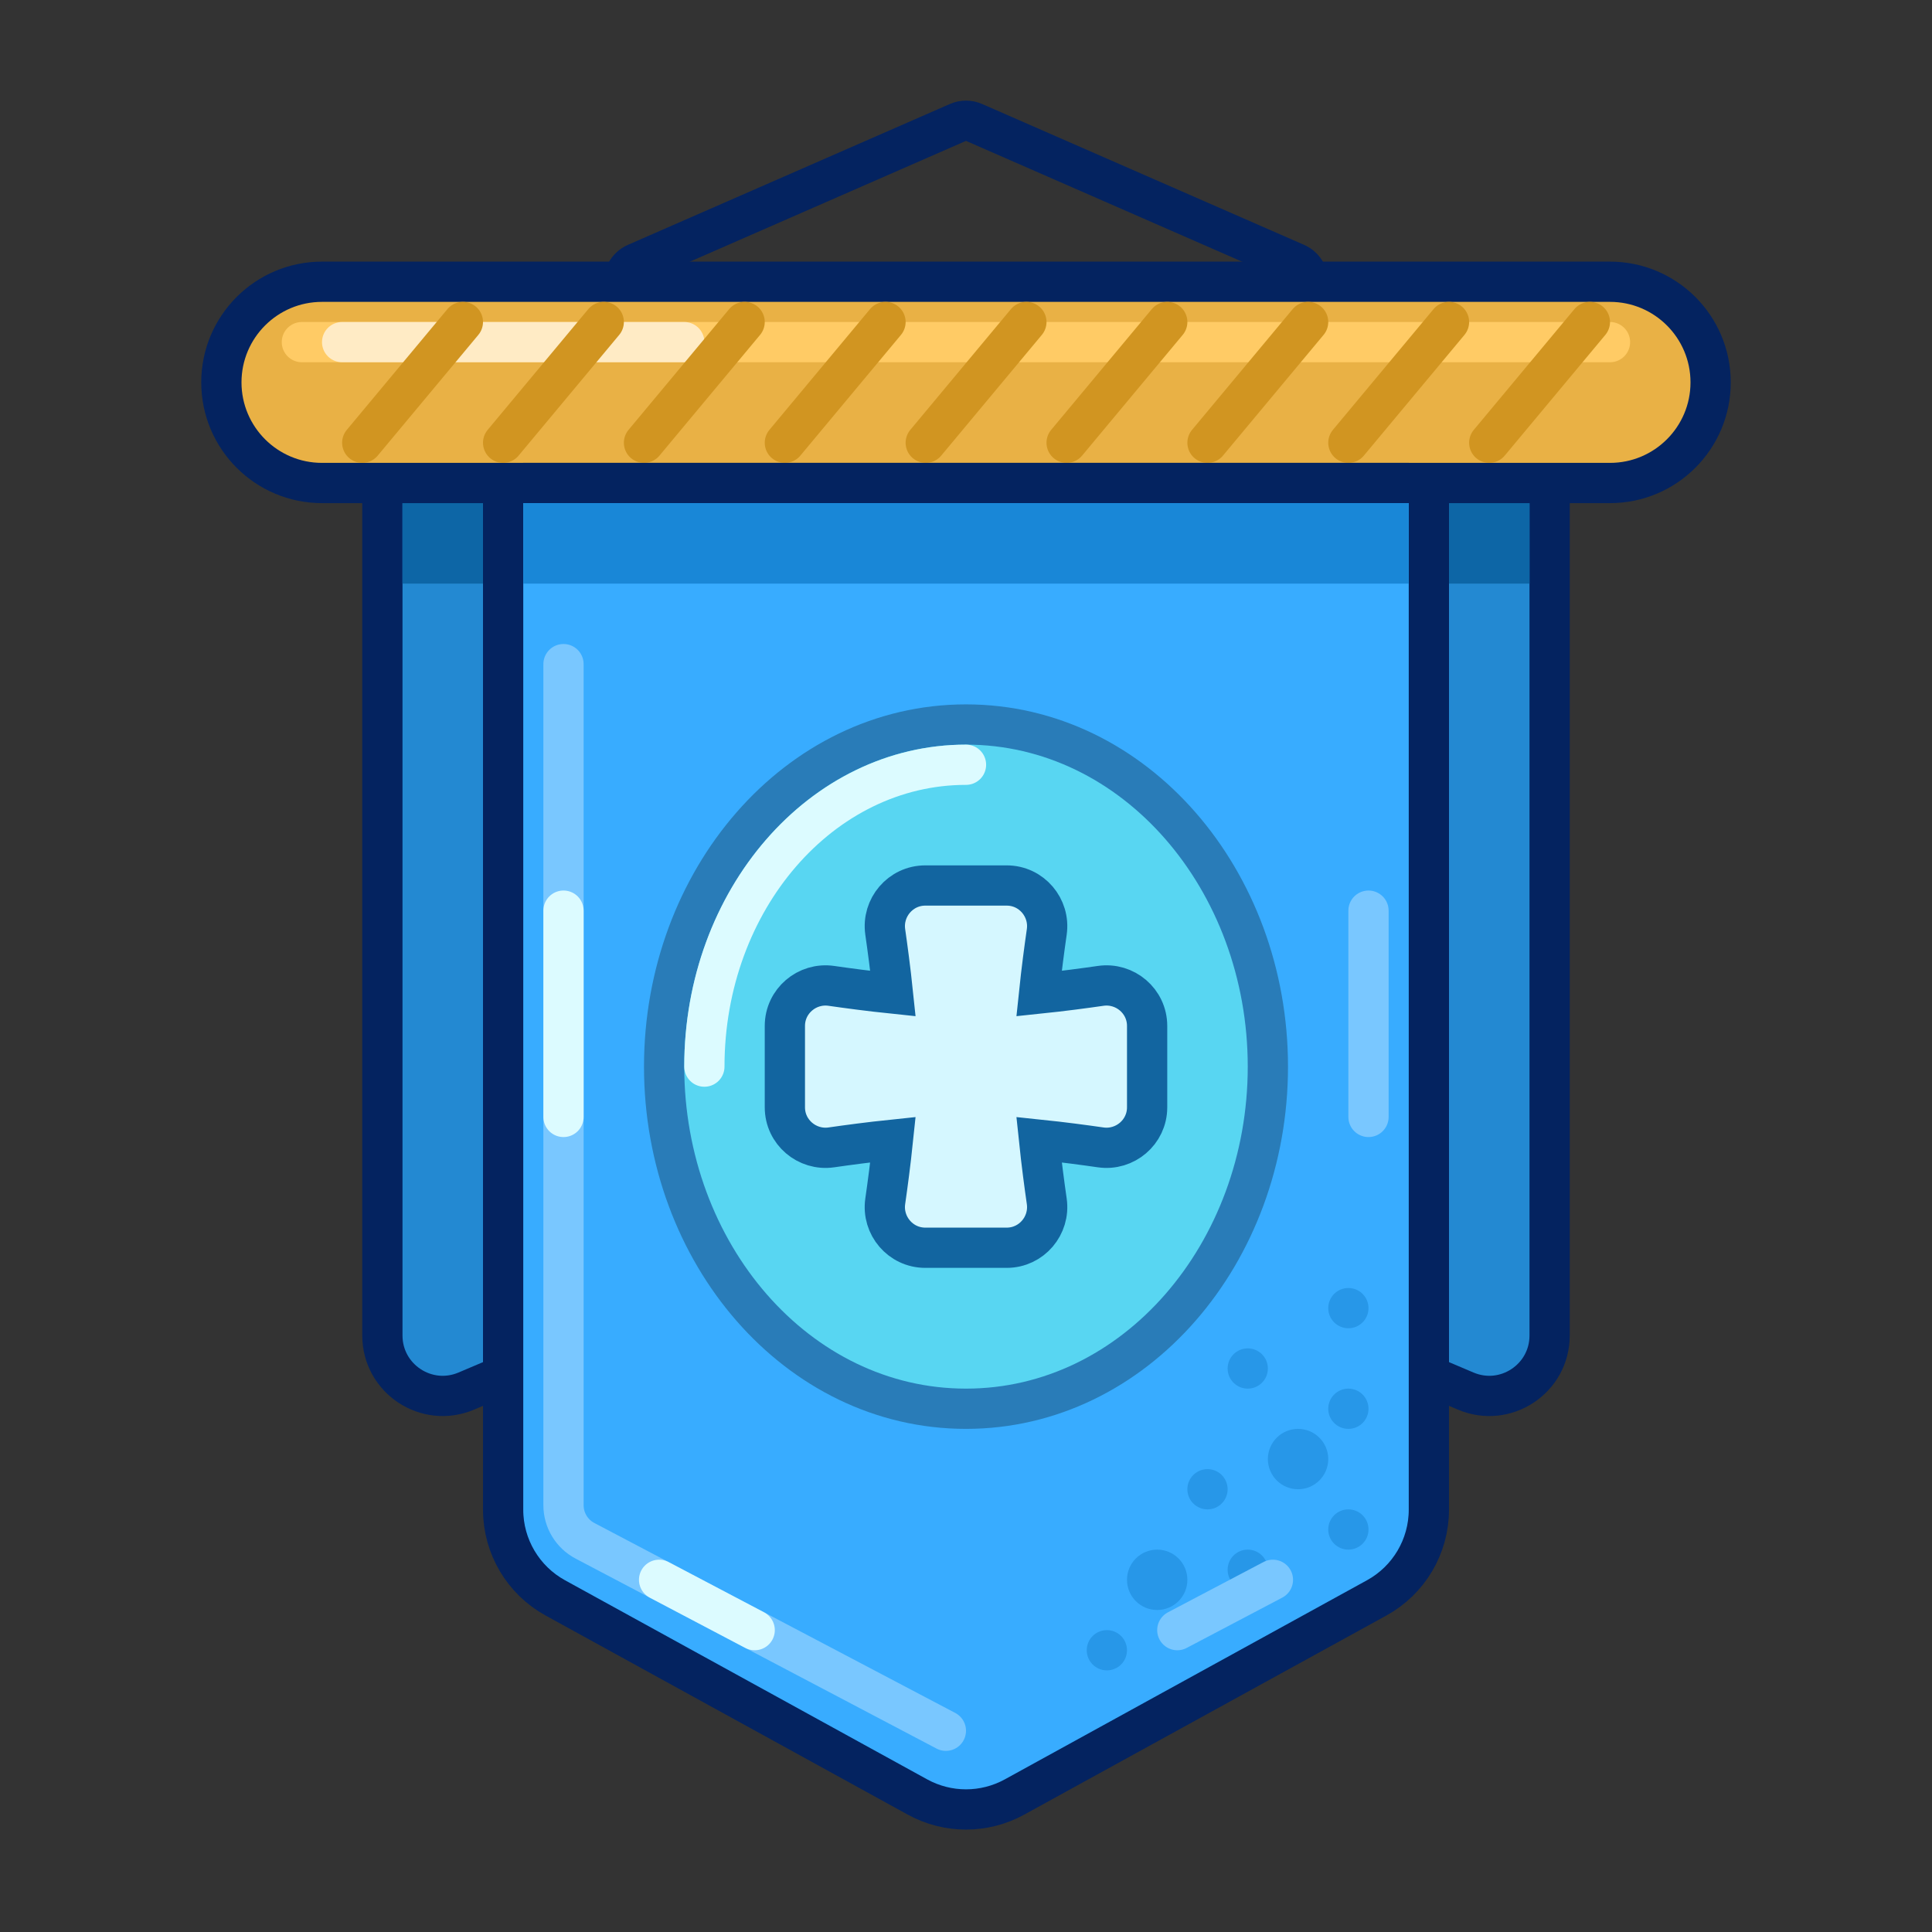<svg width="96" height="96" viewBox="0 0 96 96" fill="none" xmlns="http://www.w3.org/2000/svg">
<rect x="0" y="0" width="96" height="96" fill="#333333" stroke="none"/>
<path d="M20 24C19.448 24 19 24.448 19 25V66.359C19 68.509 21.193 69.961 23.172 69.121L46.828 59.084C47.577 58.766 48.423 58.766 49.172 59.084L72.828 69.121C74.807 69.961 77 68.509 77 66.359V25C77 24.448 76.552 24 76 24H20Z" fill="#2389D2" stroke="#042360" stroke-width="2" stroke-linejoin="round"/>
<path d="M76 25H20V29H76V25Z" fill="#0D66A6"/>
<path d="M48.401 6.084C48.145 5.972 47.855 5.972 47.599 6.084L31.599 13.084C31.166 13.274 30.924 13.741 31.021 14.205C31.118 14.668 31.527 15 32 15H64C64.473 15 64.882 14.668 64.979 14.205C65.076 13.741 64.835 13.274 64.401 13.084L48.401 6.084Z" stroke="#042360" stroke-width="2" stroke-linejoin="round"/>
<path d="M16 14C13.239 14 11 16.239 11 19C11 21.761 13.239 24 16 24H80C82.761 24 85 21.761 85 19C85 16.239 82.761 14 80 14H16Z" fill="#E9B145" stroke="#042360" stroke-width="2"/>
<path d="M15 17H80" stroke="#FFCB65" stroke-width="2" stroke-linecap="round" stroke-linejoin="round"/>
<path d="M17 17H34" stroke="#FFEBC5" stroke-width="2" stroke-linecap="round" stroke-linejoin="round"/>
<path d="M18 22L23 16" stroke="#D19521" stroke-width="2" stroke-linecap="round" stroke-linejoin="round"/>
<path d="M39 22L44 16" stroke="#D19521" stroke-width="2" stroke-linecap="round" stroke-linejoin="round"/>
<path d="M25 22L30 16" stroke="#D19521" stroke-width="2" stroke-linecap="round" stroke-linejoin="round"/>
<path d="M46 22L51 16" stroke="#D19521" stroke-width="2" stroke-linecap="round" stroke-linejoin="round"/>
<path d="M32 22L37 16" stroke="#D19521" stroke-width="2" stroke-linecap="round" stroke-linejoin="round"/>
<path d="M53 22L58 16" stroke="#D19521" stroke-width="2" stroke-linecap="round" stroke-linejoin="round"/>
<path d="M60 22L65 16" stroke="#D19521" stroke-width="2" stroke-linecap="round" stroke-linejoin="round"/>
<path d="M67 22L72 16" stroke="#D19521" stroke-width="2" stroke-linecap="round" stroke-linejoin="round"/>
<path d="M74 22L79 16" stroke="#D19521" stroke-width="2" stroke-linecap="round" stroke-linejoin="round"/>
<path d="M26 24C25.448 24 25 24.448 25 25V75.015C25 76.839 25.993 78.518 27.591 79.397L45.591 89.293C47.091 90.117 48.909 90.117 50.409 89.293L68.409 79.397C70.007 78.518 71 76.839 71 75.015V25C71 24.448 70.552 24 70 24H26Z" fill="#38ACFF" stroke="#042360" stroke-width="2" stroke-linejoin="round"/>
<circle cx="67" cy="76" r="1" fill="#2797E8"/>
<circle cx="62" cy="68" r="1" fill="#2797E8"/>
<circle cx="67" cy="65" r="1" fill="#2797E8"/>
<circle cx="55" cy="82" r="1" fill="#2797E8"/>
<circle cx="62" cy="78" r="1" fill="#2797E8"/>
<circle cx="57.5" cy="78.5" r="1.5" fill="#2797E8"/>
<circle cx="67" cy="70" r="1" fill="#2797E8"/>
<circle cx="60" cy="74" r="1" fill="#2797E8"/>
<circle cx="64.5" cy="72.5" r="1.5" fill="#2797E8"/>
<path d="M70 25H26V29H70V25Z" fill="#1987D7"/>
<path d="M28 33V74.793C28 75.535 28.411 76.216 29.069 76.562L47 86" stroke="#79C7FF" stroke-width="2" stroke-linecap="round" stroke-linejoin="round"/>
<path d="M68 55.5V45.25M58.5 81L63.25 78.5" stroke="#79C7FF" stroke-width="2" stroke-linecap="round" stroke-linejoin="round"/>
<path d="M28 55.5V45.25M37.5 81L32.75 78.5" stroke="#DCFBFF" stroke-width="2" stroke-linecap="round" stroke-linejoin="round"/>
<path d="M48 70C56.406 70 63 62.259 63 53C63 43.741 56.406 36 48 36C39.594 36 33 43.741 33 53C33 62.259 39.594 70 48 70Z" fill="#58D6F2" stroke="#297CB8" stroke-width="2"/>
<path d="M35 53C35 44.716 40.82 38 48 38" stroke="#DCFBFF" stroke-width="2" stroke-linecap="round" stroke-linejoin="round"/>
<path d="M52.013 46.307C52.186 45.103 51.258 44 50.022 44H45.978C44.742 44 43.814 45.103 43.987 46.307C44.1 47.092 44.249 48.197 44.371 49.371C43.197 49.249 42.092 49.1 41.307 48.987C40.103 48.814 39 49.742 39 50.978V55.022C39 56.258 40.103 57.186 41.307 57.013C42.092 56.9 43.197 56.751 44.371 56.629C44.249 57.803 44.1 58.908 43.987 59.693C43.814 60.897 44.742 62 45.978 62H50.022C51.258 62 52.186 60.897 52.013 59.693C51.9 58.908 51.751 57.803 51.629 56.629C52.803 56.751 53.908 56.9 54.693 57.013C55.897 57.186 57 56.258 57 55.022V50.978C57 49.742 55.897 48.814 54.693 48.987C53.908 49.1 52.803 49.249 51.629 49.371C51.751 48.197 51.9 47.092 52.013 46.307Z" fill="#D5F7FF" stroke="#1265A0" stroke-width="2"/>
</svg>
